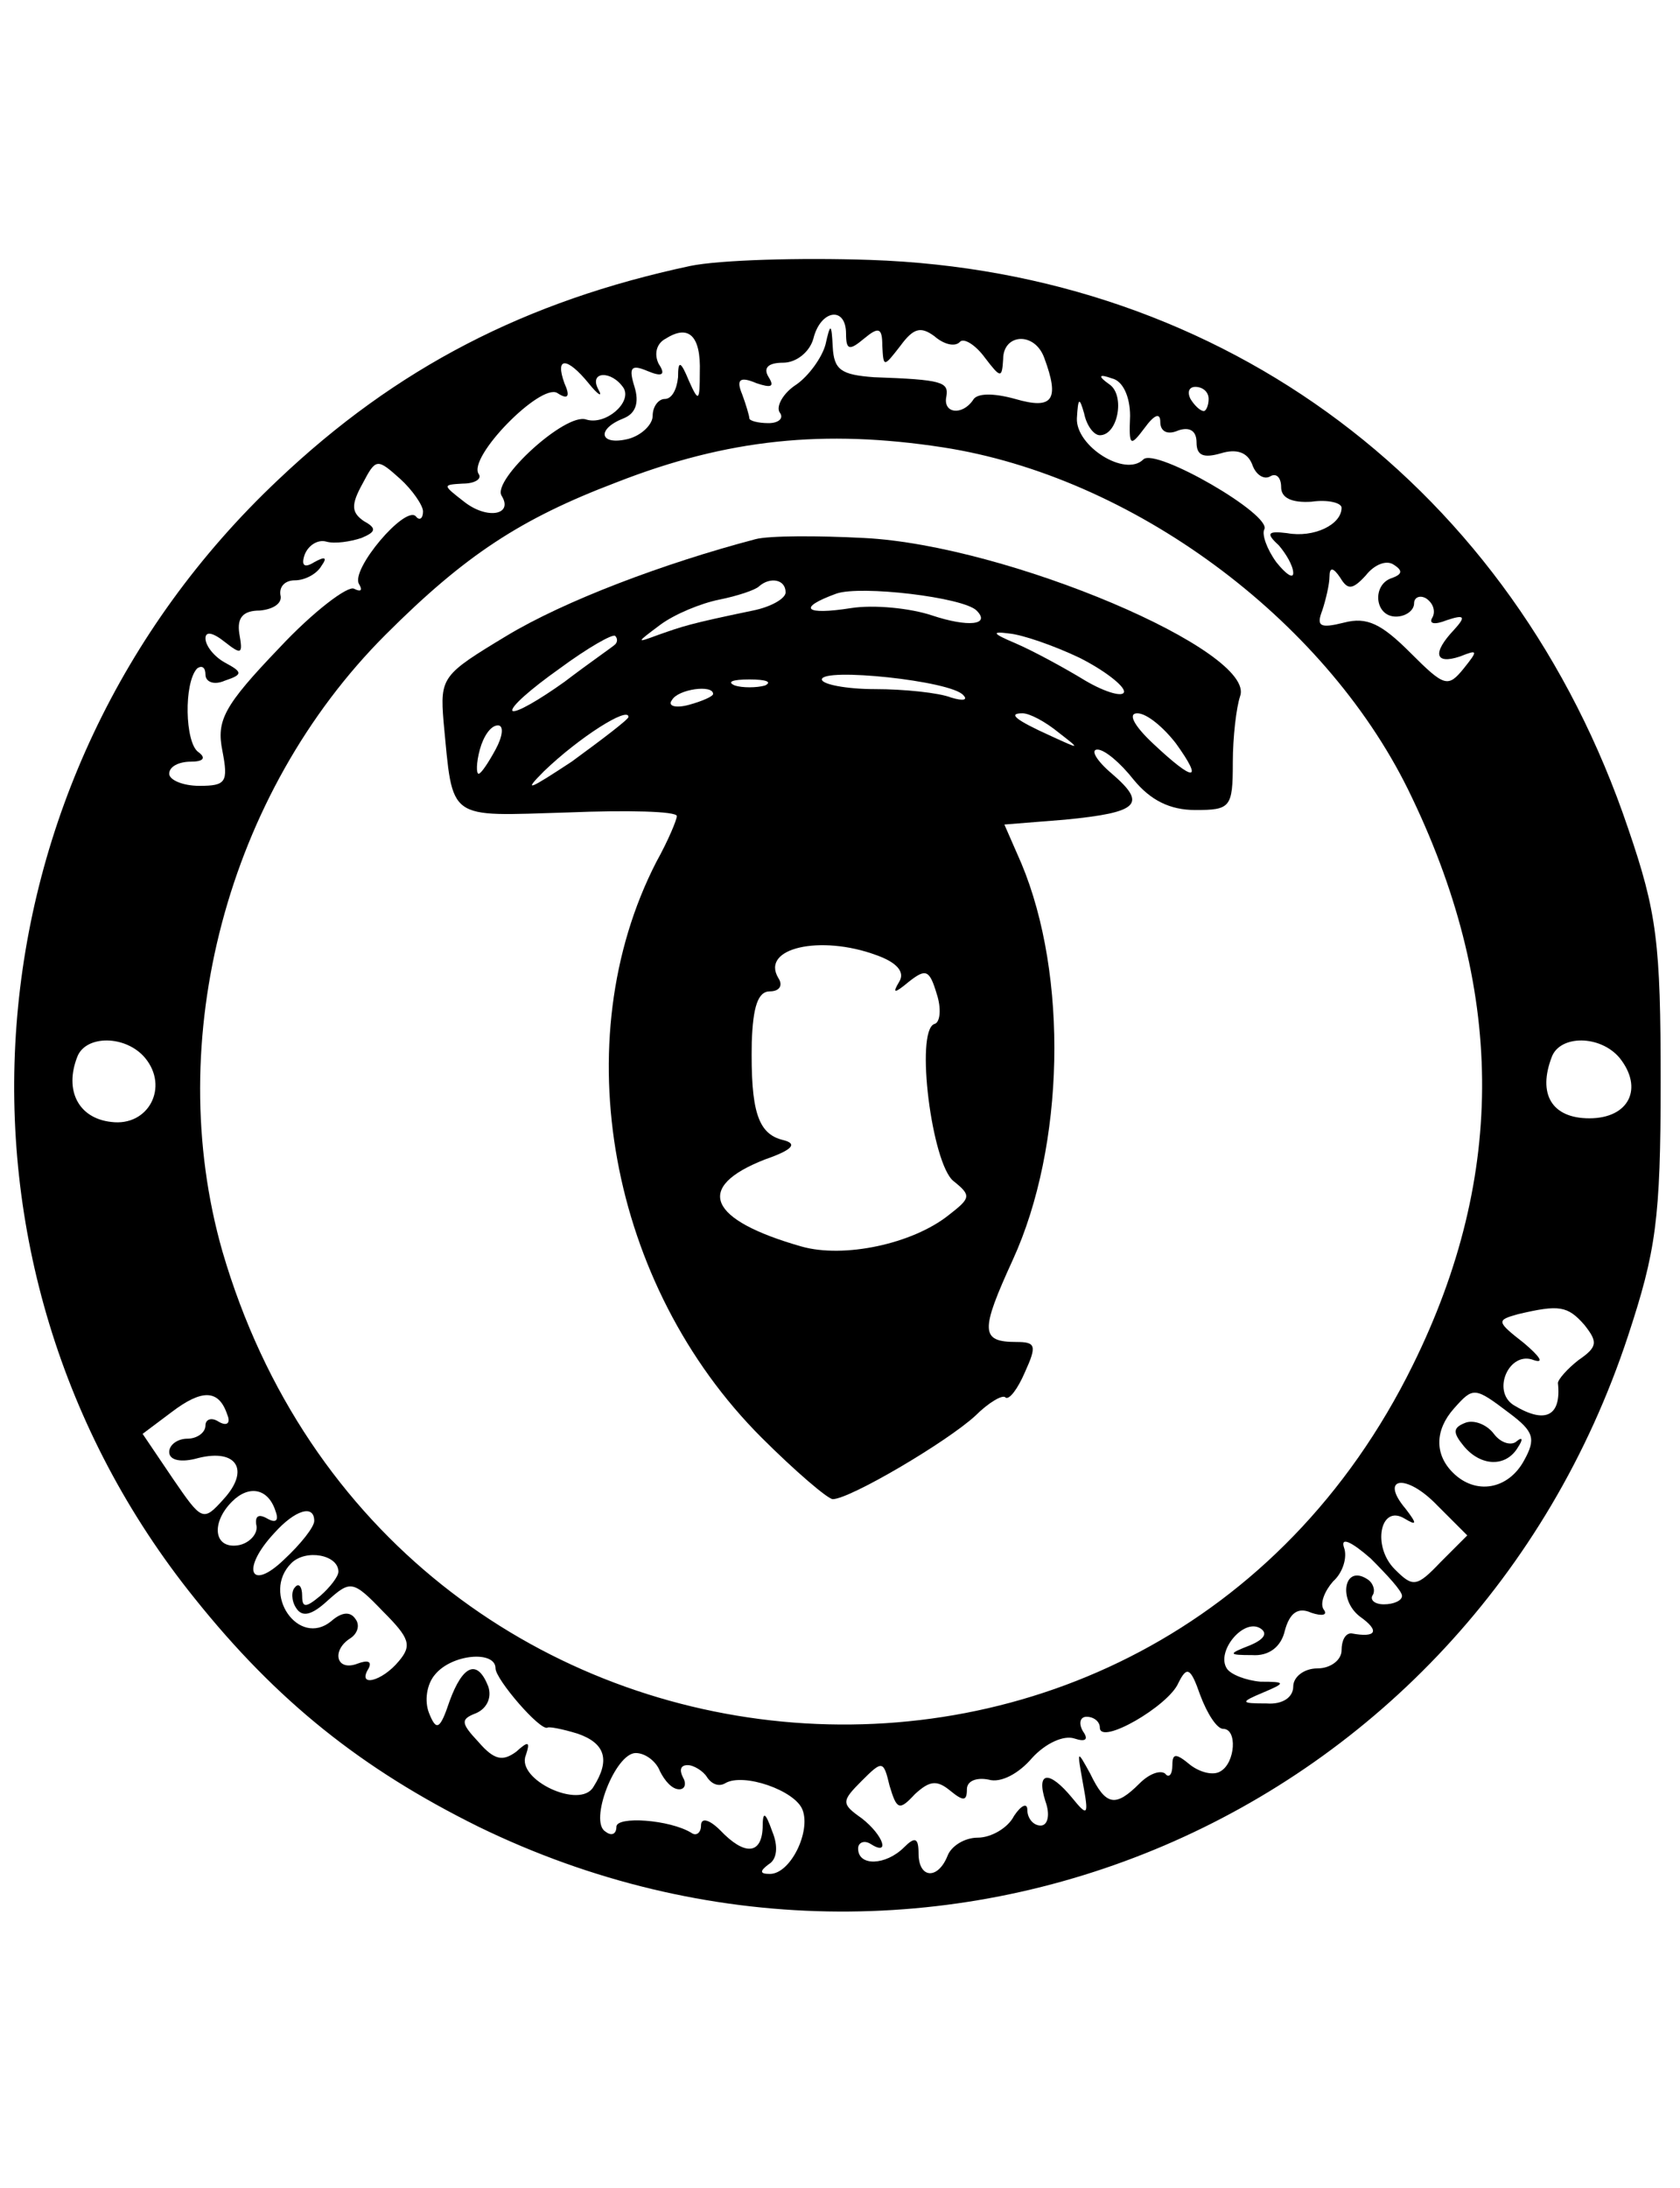 <?xml version="1.0" standalone="no"?>
<!DOCTYPE svg PUBLIC "-//W3C//DTD SVG 20010904//EN"
 "http://www.w3.org/TR/2001/REC-SVG-20010904/DTD/svg10.dtd">
<svg version="1.0" xmlns="http://www.w3.org/2000/svg"
 width="139pt" height="181pt" viewBox="0 0 139 181"
 preserveAspectRatio="xMidYMid meet">

<g transform="translate(0,181) scale(0.1,-0.1)"
fill="#000000" stroke="none">
<path d="M571 1590 c-136 -29 -243 -84 -341 -177 -262 -247 -292 -648 -69
-925 68 -85 138 -141 235 -189 376 -183 819 6 951 406 23 70 27 96 27 210 0
115 -3 140 -27 210 -95 281 -333 460 -627 470 -58 2 -125 0 -149 -5z m129 -56
c0 -14 3 -14 15 -4 12 10 15 9 15 -6 1 -18 1 -18 15 0 11 15 17 16 28 8 8 -7
17 -9 21 -5 3 4 13 -2 21 -13 13 -17 14 -17 15 -1 0 21 26 23 34 1 13 -35 7
-43 -24 -34 -18 5 -32 5 -35 -1 -9 -13 -25 -11 -22 3 2 12 -3 14 -60 16 -27 2
-33 6 -34 25 -1 20 -2 20 -6 2 -3 -11 -14 -26 -24 -33 -11 -7 -17 -18 -14 -23
4 -5 -1 -9 -9 -9 -9 0 -16 2 -16 4 0 2 -3 12 -6 20 -5 12 -2 15 12 9 12 -4 15
-3 10 5 -5 8 0 12 12 12 11 0 22 9 25 20 6 24 27 27 27 4z m-121 -32 c0 -24
-1 -25 -9 -7 -7 17 -9 17 -9 3 -1 -10 -5 -18 -11 -18 -5 0 -10 -6 -10 -14 0
-7 -9 -16 -20 -19 -24 -6 -27 8 -4 17 10 4 13 13 9 26 -5 16 -3 19 11 13 12
-5 15 -3 9 6 -4 8 -2 17 6 21 19 12 29 2 28 -28z m-92 -9 c8 -10 12 -12 8 -5
-8 15 11 16 21 1 7 -12 -15 -31 -31 -26 -17 6 -78 -50 -70 -63 10 -16 -12 -20
-31 -5 -18 14 -18 14 -1 15 10 0 16 4 13 8 -9 14 51 75 65 67 9 -6 11 -3 6 8
-8 22 2 22 20 0z m448 -27 c-1 -25 0 -26 12 -10 8 11 13 13 13 5 0 -8 6 -11
15 -7 9 3 15 0 15 -10 0 -11 6 -13 20 -9 13 4 22 1 26 -9 3 -9 10 -13 15 -10
5 3 9 -1 9 -9 0 -9 9 -13 25 -12 14 2 25 -1 25 -5 0 -14 -23 -25 -45 -21 -16
2 -18 0 -7 -10 6 -7 12 -17 12 -23 0 -5 -6 -1 -14 9 -8 11 -12 23 -10 27 7 12
-90 68 -100 58 -15 -15 -56 11 -55 34 1 17 2 18 6 4 2 -10 8 -18 13 -18 15 0
21 33 8 42 -10 7 -9 9 2 5 9 -2 15 -15 15 -31z m65 14 c0 -5 -2 -10 -4 -10 -3
0 -8 5 -11 10 -3 6 -1 10 4 10 6 0 11 -4 11 -10z m-220 -40 c156 -24 315 -141
385 -283 80 -163 82 -318 4 -476 -216 -439 -847 -379 -985 94 -50 175 4 379
135 510 66 66 112 96 191 126 92 36 172 44 270 29z m-430 -53 c0 -6 -3 -8 -6
-4 -9 9 -54 -44 -47 -56 3 -5 2 -7 -4 -4 -5 3 -34 -19 -62 -49 -46 -48 -52
-60 -47 -85 5 -26 3 -29 -19 -29 -14 0 -25 5 -25 10 0 6 8 10 18 10 10 0 13 3
6 8 -11 8 -12 57 -1 69 4 3 7 1 7 -5 0 -6 7 -9 16 -5 15 5 15 7 0 15 -9 5 -16
14 -16 20 0 6 6 5 16 -3 14 -11 15 -10 12 7 -2 13 3 19 17 19 11 1 19 6 17 13
-1 7 4 12 12 12 8 0 18 5 22 12 5 7 3 8 -6 3 -8 -5 -11 -3 -8 6 3 8 11 13 18
11 7 -2 20 0 29 3 12 5 13 8 2 14 -10 7 -11 13 -1 31 11 21 12 21 31 4 10 -9
19 -22 19 -27z m802 -55 c-17 -5 -15 -32 3 -32 8 0 15 5 15 11 0 5 5 7 10 4 6
-4 8 -11 5 -16 -3 -5 2 -6 12 -2 15 5 16 3 6 -8 -18 -19 -16 -29 5 -22 15 6
15 5 3 -10 -13 -16 -16 -15 -44 13 -24 24 -36 30 -55 25 -20 -5 -23 -3 -18 10
3 9 6 22 6 28 0 8 3 8 9 -1 6 -10 10 -10 21 2 7 9 17 13 23 9 8 -5 7 -8 -1
-11z m-1032 -397 c20 -24 3 -57 -28 -53 -27 3 -39 26 -28 54 7 18 40 18 56 -1z
m1220 0 c20 -25 8 -50 -25 -50 -31 0 -43 20 -31 51 7 18 40 18 56 -1z m-29
-221 c11 -14 11 -18 -5 -29 -9 -7 -17 -16 -17 -19 3 -28 -11 -34 -37 -18 -18
12 -3 45 17 37 9 -3 5 3 -8 14 -23 18 -23 19 -5 24 34 8 41 7 55 -9z m-1123
-74 c3 -7 0 -10 -7 -6 -6 4 -11 2 -11 -3 0 -6 -7 -11 -15 -11 -8 0 -15 -5 -15
-11 0 -7 10 -9 24 -5 32 8 43 -10 21 -34 -17 -19 -18 -18 -42 17 l-25 37 24
18 c25 19 39 19 46 -2z m1061 1 c20 -15 22 -21 12 -39 -13 -24 -40 -29 -59
-10 -15 15 -15 35 1 53 16 18 17 18 46 -4z m-57 -123 c-20 -21 -23 -21 -38 -6
-19 19 -12 54 8 42 10 -6 11 -5 1 8 -22 26 0 30 26 3 l25 -25 -22 -22z m-964
42 c3 -8 0 -10 -7 -6 -7 4 -10 2 -9 -5 2 -7 -5 -15 -14 -17 -21 -4 -24 18 -6
36 14 14 30 11 36 -8z m32 -8 c0 -5 -11 -19 -25 -32 -28 -27 -36 -8 -8 22 17
19 33 24 33 10z m900 -62 c0 -4 -7 -7 -15 -7 -8 0 -12 4 -9 8 2 4 0 10 -5 13
-19 12 -24 -17 -6 -31 17 -12 14 -18 -7 -14 -5 0 -8 -6 -8 -14 0 -8 -9 -15
-20 -15 -11 0 -20 -7 -20 -15 0 -9 -9 -15 -22 -14 -22 0 -22 1 -3 9 19 8 19 9
-2 9 -12 1 -25 6 -28 11 -9 14 14 42 28 33 6 -4 3 -9 -9 -14 -18 -7 -18 -8 2
-8 14 -1 24 7 27 20 4 15 11 20 22 15 9 -3 14 -2 10 3 -3 5 1 15 8 23 8 7 12
20 9 28 -3 9 6 5 22 -9 14 -14 26 -27 26 -31z m-880 20 c0 -4 -7 -13 -15 -20
-12 -10 -15 -10 -15 0 0 8 -3 11 -6 7 -3 -3 -3 -11 1 -17 5 -8 13 -6 26 6 19
17 21 17 46 -9 22 -22 24 -28 13 -41 -14 -17 -35 -22 -25 -6 3 6 -1 7 -9 4
-18 -7 -22 11 -6 21 6 4 8 11 4 16 -4 6 -11 6 -20 -2 -27 -22 -58 23 -33 48
12 12 39 7 39 -7z m130 -80 c0 -9 37 -52 43 -49 1 1 12 -1 25 -5 23 -8 27 -22
13 -44 -11 -19 -64 6 -56 26 4 12 2 12 -8 3 -11 -8 -18 -7 -31 8 -15 16 -15
19 -2 24 9 4 13 13 10 22 -9 23 -21 18 -32 -12 -8 -24 -11 -25 -17 -10 -4 10
-2 24 5 32 14 17 50 20 50 5z m602 -50 c12 0 10 -28 -2 -35 -6 -4 -17 -1 -25
5 -12 10 -15 10 -15 0 0 -8 -3 -11 -6 -7 -4 3 -13 0 -21 -8 -20 -20 -28 -19
-41 8 -11 20 -11 20 -6 -8 5 -27 4 -28 -9 -12 -19 23 -30 22 -22 -3 4 -11 2
-20 -4 -20 -6 0 -11 6 -11 13 0 6 -5 4 -11 -5 -5 -10 -19 -18 -30 -18 -11 0
-22 -7 -25 -15 -8 -20 -24 -19 -24 2 0 13 -3 14 -12 5 -15 -15 -38 -16 -38 -1
0 5 5 7 10 4 17 -11 11 7 -7 21 -17 12 -17 14 0 31 17 17 18 17 23 -4 6 -20 8
-21 21 -7 12 11 18 12 29 3 11 -9 14 -9 14 1 0 7 8 10 18 8 10 -3 25 5 36 18
11 12 26 19 35 16 9 -3 12 -1 7 6 -4 7 -2 12 3 12 6 0 11 -4 11 -9 0 -15 57
18 65 37 7 14 10 13 18 -10 6 -16 14 -28 19 -28z m-466 -35 c4 -8 10 -15 16
-15 5 0 6 5 3 10 -3 6 -2 10 4 10 5 0 13 -5 16 -10 4 -6 10 -8 15 -5 15 9 58
-6 64 -22 7 -18 -10 -53 -27 -53 -8 0 -9 2 -1 8 7 4 8 15 3 27 -6 17 -8 17 -8
3 -1 -22 -15 -23 -35 -2 -9 9 -16 11 -16 4 0 -6 -4 -9 -8 -6 -18 11 -62 14
-62 5 0 -6 -4 -8 -9 -4 -14 8 8 65 25 65 8 0 17 -7 20 -15z"/>
<path d="M625 1364 c-76 -20 -158 -51 -206 -80 -53 -32 -55 -34 -52 -71 8 -83
2 -78 103 -75 49 2 90 1 90 -3 0 -3 -7 -20 -17 -38 -76 -148 -39 -350 87 -476
28 -28 55 -51 59 -51 14 0 94 47 118 69 11 11 23 18 25 15 3 -2 10 7 16 21 10
22 9 25 -7 25 -30 0 -30 9 -3 68 43 94 46 235 7 328 l-14 32 50 4 c62 6 68 13
39 38 -13 11 -18 20 -12 20 6 0 19 -11 30 -25 14 -17 30 -25 51 -25 29 0 31 2
31 39 0 22 3 46 6 55 14 37 -192 125 -311 131 -38 2 -79 2 -90 -1z m25 -44 c0
-5 -12 -12 -27 -15 -53 -11 -58 -13 -78 -20 -19 -7 -19 -7 1 8 12 9 34 18 49
21 15 3 30 8 33 11 9 8 22 6 22 -5z m158 -15 c12 -12 -7 -14 -37 -4 -18 6 -48
9 -67 6 -38 -6 -45 0 -12 12 20 7 105 -3 116 -14z m-299 -28 c-2 -2 -21 -15
-42 -31 -21 -15 -40 -26 -43 -24 -2 3 15 18 39 35 23 17 44 29 46 27 2 -2 2
-5 0 -7z m384 -11 c20 -10 37 -23 37 -28 0 -5 -15 -1 -32 9 -18 11 -44 25 -58
31 -19 8 -20 10 -5 8 11 -1 37 -10 58 -20z m-96 -31 c4 -4 0 -5 -10 -2 -10 4
-39 7 -63 7 -24 0 -44 4 -44 8 0 10 107 -1 117 -13z m-164 8 c-7 -2 -19 -2
-25 0 -7 3 -2 5 12 5 14 0 19 -2 13 -5z m-43 -7 c0 -2 -9 -6 -20 -9 -11 -3
-18 -1 -14 4 5 9 34 13 34 5z m-70 -19 c0 -2 -21 -18 -47 -37 -35 -23 -41 -26
-23 -8 29 28 70 54 70 45z m356 -13 c18 -14 18 -14 -6 -3 -31 14 -36 19 -24
19 6 0 19 -7 30 -16z m97 -9 c23 -32 15 -32 -19 0 -16 15 -21 25 -13 25 8 0
22 -12 32 -25z m-563 -5 c-6 -11 -12 -20 -14 -20 -2 0 -2 9 1 20 3 11 9 20 15
20 5 0 4 -9 -2 -20z m315 -170 c17 -6 24 -14 19 -22 -6 -10 -4 -10 8 0 14 11
17 10 23 -10 4 -12 3 -24 -2 -25 -16 -6 -2 -116 16 -130 15 -12 14 -14 -4 -28
-30 -24 -87 -36 -122 -26 -77 22 -89 49 -30 72 23 8 27 13 15 16 -21 5 -27 24
-26 81 1 29 5 42 15 42 8 0 11 5 7 11 -15 25 35 36 81 19z"/>
<path d="M1212 633 c-10 -4 -10 -8 -1 -19 14 -17 35 -18 45 -1 4 6 4 9 -1 5
-4 -4 -13 -2 -19 6 -6 8 -17 12 -24 9z"/>
</g>
</svg>
